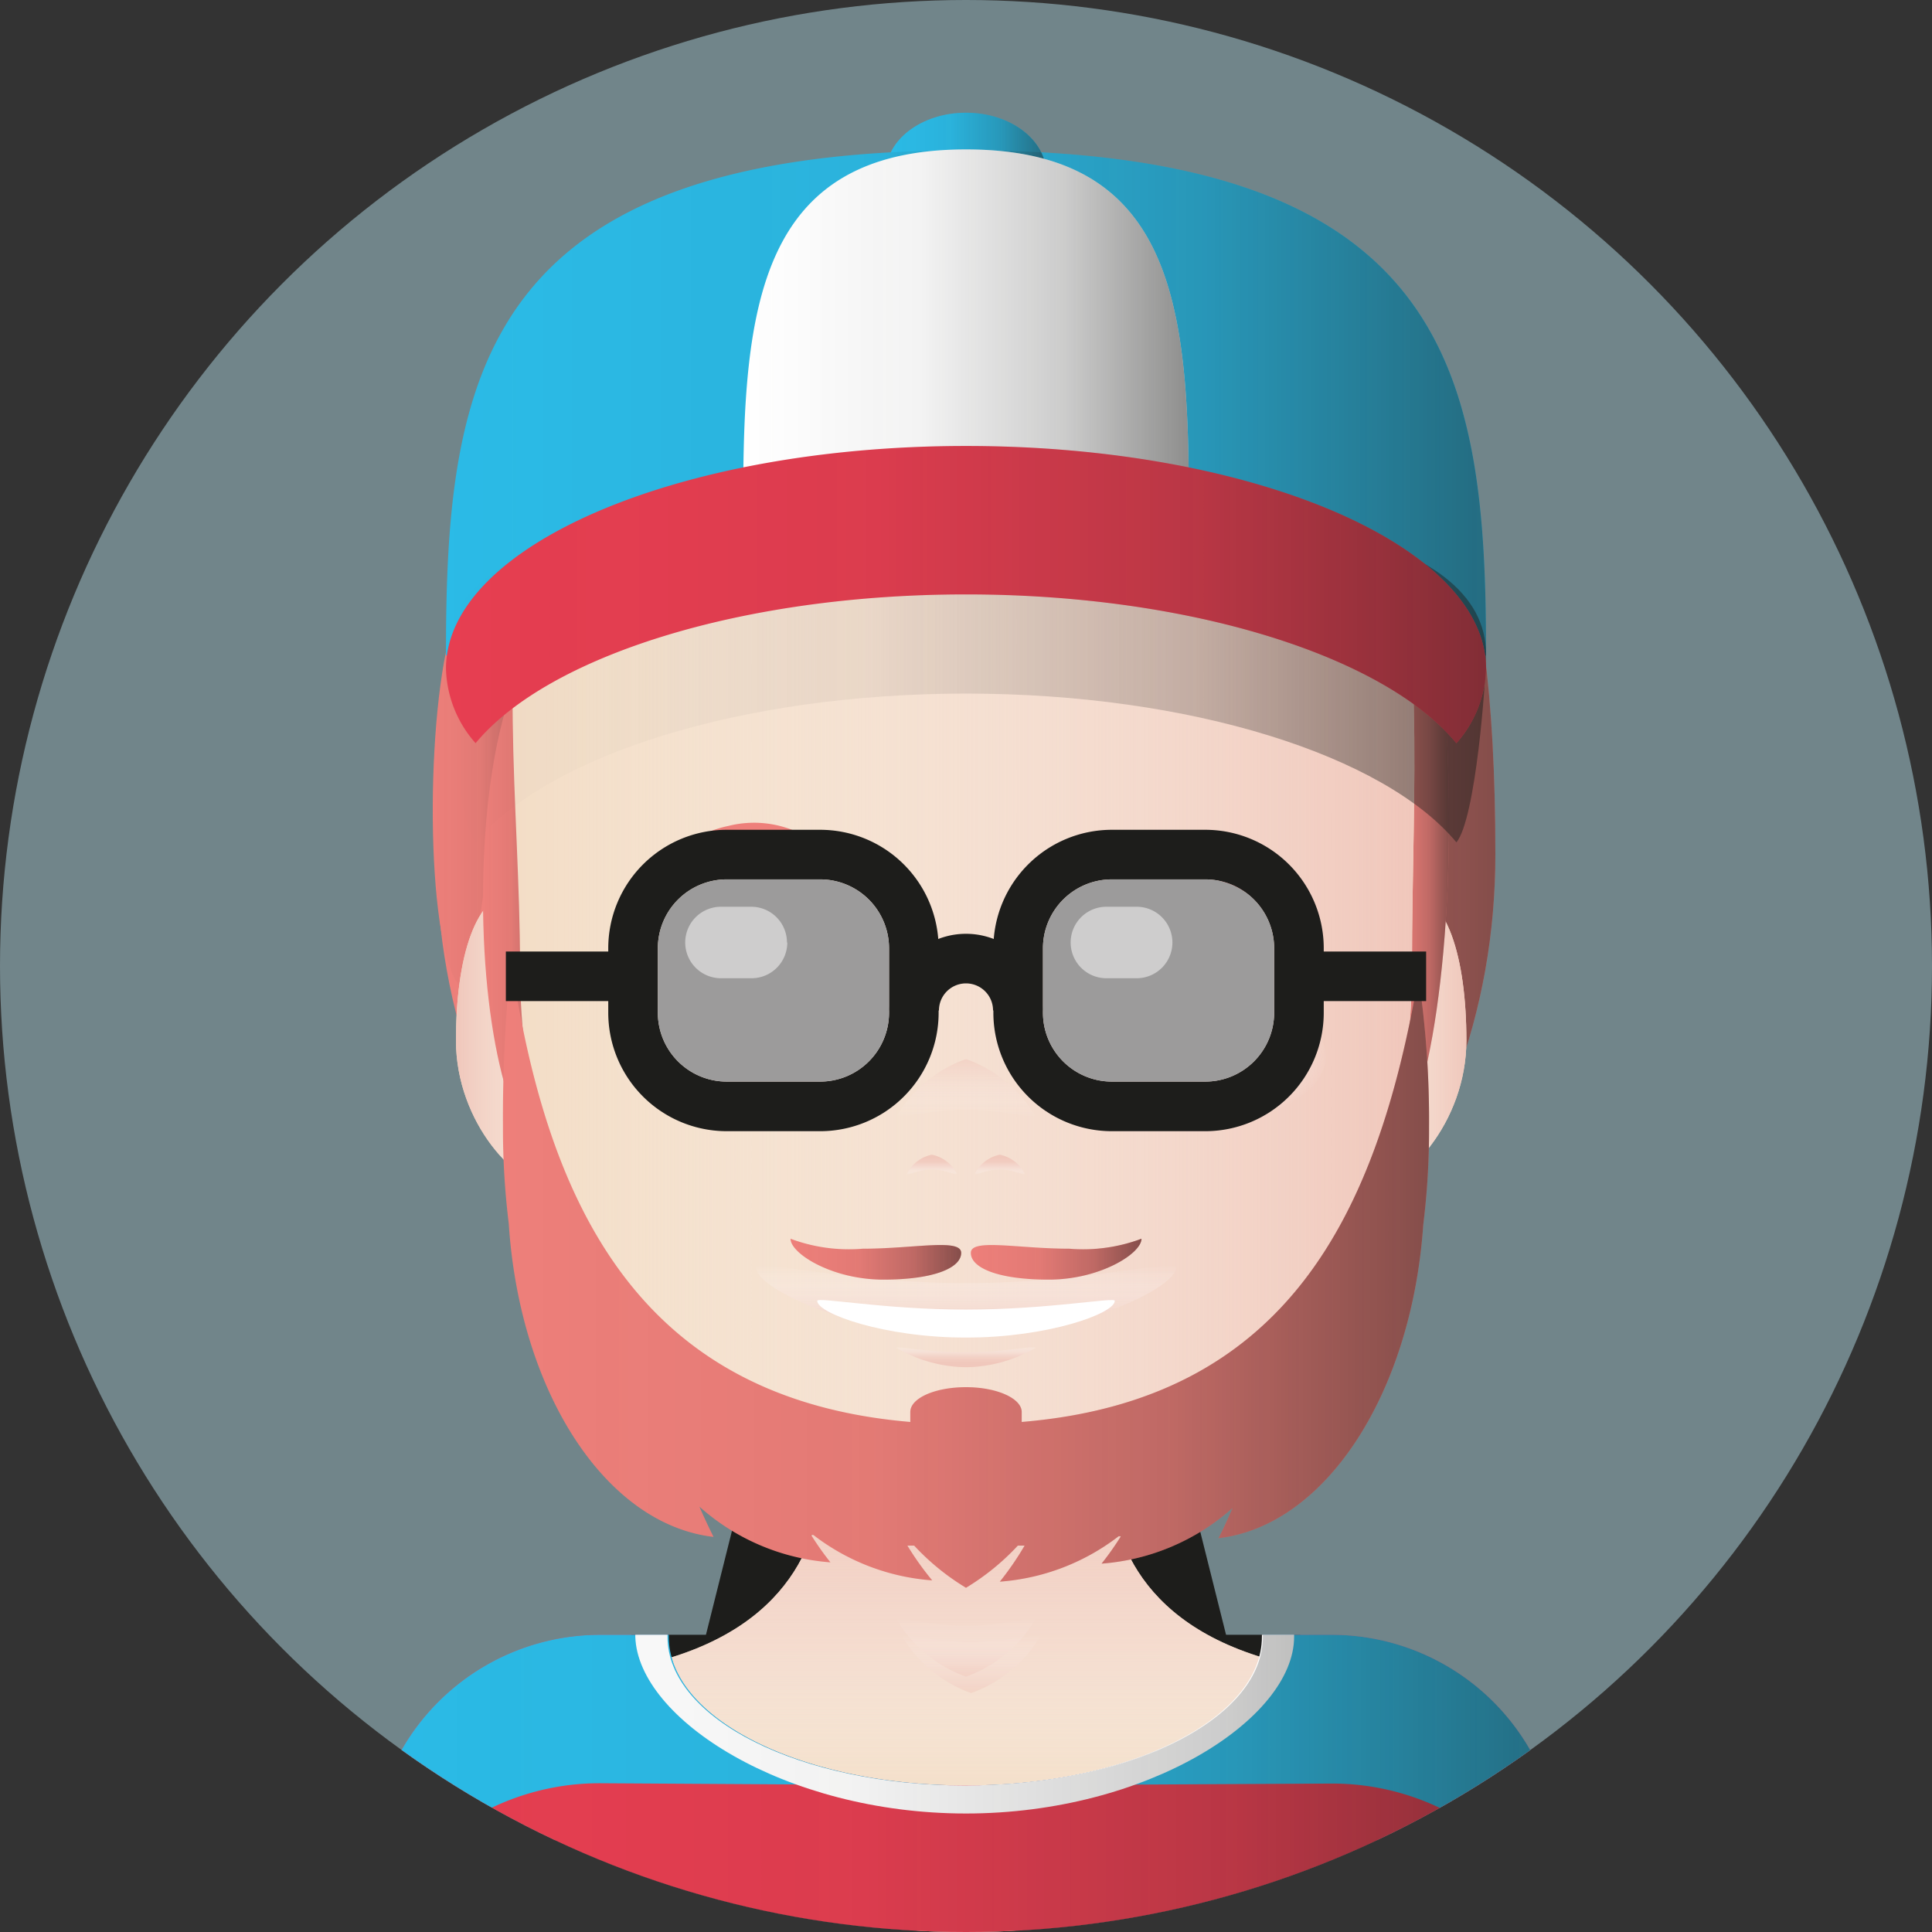 <svg xmlns="http://www.w3.org/2000/svg" xmlns:xlink="http://www.w3.org/1999/xlink" width="60" height="60" viewBox="0 0 60 60"><rect x="0" y="0" width="60" height="60" fill="#333333" stroke="none"/><defs><style>.a{fill:none;}.b{isolation:isolate;}.c{clip-path:url(#a);}.d{fill:#71858a;}.e{fill:#1d1d1b;}.f{fill:#f3ddc6;}.ab,.ac,.ad,.af,.ai,.aj,.ak,.al,.an,.ap,.g,.j,.k,.n,.o,.p,.r,.t,.u,.v,.w,.x,.y,.z{mix-blend-mode:multiply;}.g{fill:url(#b);}.h{fill:url(#c);}.i{fill:#ee7f7a;}.ab,.ac,.ad,.ae,.af,.ai,.aj,.ak,.al,.an,.ap,.j,.k,.n,.o,.p,.u{opacity:0.5;}.j{fill:url(#d);}.k{fill:url(#e);}.l{fill:url(#f);}.m{fill:url(#g);}.n{fill:url(#h);}.o{fill:url(#i);}.p{fill:url(#j);}.q{fill:url(#k);}.r{fill:url(#l);}.ae,.s{fill:#fff;}.t{fill:url(#m);}.u{fill:url(#n);}.w{fill:url(#o);}.x{fill:url(#p);}.y{fill:url(#q);}.z{fill:url(#r);}.aa{fill:#9c9b9b;}.ab{fill:url(#s);}.ac{fill:url(#t);}.ad{fill:url(#u);}.af{fill:url(#v);}.ag{fill:#e73e51;}.ah{fill:#2bbbe7;}.ai{fill:url(#w);}.aj{fill:url(#x);}.ak{fill:url(#y);}.am{fill:url(#z);}.an{fill:url(#aa);}.ao{fill:url(#ab);}.ap{fill:url(#ac);}</style><clipPath id="a"><circle class="a" cx="30" cy="30" r="30"/></clipPath><linearGradient id="b" x1="30" y1="60" x2="30" y2="41.54" gradientUnits="userSpaceOnUse"><stop offset="0.22" stop-color="#fff" stop-opacity="0"/><stop offset="0.26" stop-color="#fdf8f7" stop-opacity="0.12"/><stop offset="0.34" stop-color="#faede9" stop-opacity="0.32"/><stop offset="0.41" stop-color="#f7e3dd" stop-opacity="0.5"/><stop offset="0.49" stop-color="#f5dad2" stop-opacity="0.66"/><stop offset="0.58" stop-color="#f3d3ca" stop-opacity="0.78"/><stop offset="0.67" stop-color="#f2cec3" stop-opacity="0.88"/><stop offset="0.76" stop-color="#f1cabf" stop-opacity="0.95"/><stop offset="0.86" stop-color="#f0c8bc" stop-opacity="0.99"/><stop offset="1" stop-color="#f0c7bb"/></linearGradient><linearGradient id="c" x1="40.92" y1="32.31" x2="45.53" y2="32.31" gradientUnits="userSpaceOnUse"><stop offset="0" stop-color="#f0c7bb"/><stop offset="0.18" stop-color="#f0c8bc" stop-opacity="0.99"/><stop offset="0.31" stop-color="#f1cabf" stop-opacity="0.95"/><stop offset="0.43" stop-color="#f2cec3" stop-opacity="0.88"/><stop offset="0.54" stop-color="#f3d3ca" stop-opacity="0.78"/><stop offset="0.65" stop-color="#f5dad2" stop-opacity="0.66"/><stop offset="0.76" stop-color="#f7e3dd" stop-opacity="0.5"/><stop offset="0.86" stop-color="#faede9" stop-opacity="0.32"/><stop offset="0.95" stop-color="#fdf8f7" stop-opacity="0.12"/><stop offset="1" stop-color="#fff" stop-opacity="0"/></linearGradient><linearGradient id="d" x1="13.56" y1="28.2" x2="46.44" y2="28.2" gradientUnits="userSpaceOnUse"><stop offset="0" stop-color="#1d1d1b" stop-opacity="0"/><stop offset="0.4" stop-color="#1d1d1b" stop-opacity="0.11"/><stop offset="0.72" stop-color="#1d1d1b" stop-opacity="0.45"/><stop offset="1" stop-color="#1d1d1b"/></linearGradient><linearGradient id="e" x1="13.43" y1="22.2" x2="17.1" y2="22.2" xlink:href="#d"/><linearGradient id="f" x1="40.92" y1="32.31" x2="45.53" y2="32.31" gradientUnits="userSpaceOnUse"><stop offset="0" stop-color="#fff" stop-opacity="0"/><stop offset="1" stop-color="#f0c7bb"/></linearGradient><linearGradient id="g" x1="14.17" y1="32.31" x2="18.78" y2="32.31" gradientUnits="userSpaceOnUse"><stop offset="0" stop-color="#f0c7bb"/><stop offset="1" stop-color="#fff" stop-opacity="0"/></linearGradient><linearGradient id="h" x1="42.73" y1="25.44" x2="45.04" y2="25.44" xlink:href="#d"/><linearGradient id="i" x1="14.96" y1="27.9" x2="17.26" y2="27.9" xlink:href="#d"/><linearGradient id="j" x1="-50.98" y1="-7.64" x2="-50.98" y2="-10.13" gradientTransform="translate(81 56.33)" gradientUnits="userSpaceOnUse"><stop offset="0" stop-color="#f0c7bb"/><stop offset="0.11" stop-color="#f1cbc0" stop-opacity="0.93"/><stop offset="0.32" stop-color="#f4d6cd" stop-opacity="0.73"/><stop offset="0.63" stop-color="#f9e8e3" stop-opacity="0.42"/><stop offset="1" stop-color="#fff" stop-opacity="0"/></linearGradient><linearGradient id="k" x1="15.93" y1="27.17" x2="43.92" y2="27.17" xlink:href="#f"/><linearGradient id="l" x1="29.98" y1="41.53" x2="29.98" y2="39.29" gradientUnits="userSpaceOnUse"><stop offset="0" stop-color="#f0c7bb"/><stop offset="0.18" stop-color="#f2d0c6" stop-opacity="0.84"/><stop offset="0.58" stop-color="#f8e6e1" stop-opacity="0.45"/><stop offset="1" stop-color="#fff" stop-opacity="0"/></linearGradient><linearGradient id="m" x1="30.02" y1="42.43" x2="30.02" y2="41.81" xlink:href="#c"/><linearGradient id="n" x1="-205.95" y1="-129.68" x2="-205.95" y2="-131.49" gradientTransform="translate(-175.94 -96.8) rotate(180)" xlink:href="#j"/><linearGradient id="o" x1="-204.88" y1="-118.81" x2="-204.88" y2="-119.43" gradientTransform="translate(-175.94 -82.95) rotate(180)" xlink:href="#c"/><linearGradient id="p" x1="-207" y1="-118.81" x2="-207" y2="-119.43" gradientTransform="translate(-175.94 -82.95) rotate(180)" xlink:href="#c"/><radialGradient id="q" cx="-63.17" cy="31.31" r="1.12" gradientTransform="translate(306.39 -31.41) scale(4.47 2.05)" xlink:href="#l"/><radialGradient id="r" cx="-60.41" cy="31.31" r="1.12" gradientTransform="translate(306.39 -31.41) scale(4.47 2.05)" xlink:href="#l"/><linearGradient id="s" x1="24.55" y1="39.11" x2="29.85" y2="39.11" xlink:href="#d"/><linearGradient id="t" x1="30.15" y1="39.11" x2="35.45" y2="39.11" xlink:href="#d"/><linearGradient id="u" x1="15.62" y1="39.57" x2="44.38" y2="39.57" xlink:href="#d"/><linearGradient id="v" x1="-50.86" y1="-3.75" x2="-50.86" y2="-5.56" xlink:href="#j"/><linearGradient id="w" x1="11.54" y1="57.69" x2="48.46" y2="57.69" xlink:href="#d"/><linearGradient id="x" x1="-51" y1="-4.26" x2="-51" y2="-6.07" xlink:href="#j"/><linearGradient id="y" x1="27.51" y1="5.38" x2="32.49" y2="5.38" xlink:href="#d"/><linearGradient id="z" x1="13.85" y1="12.46" x2="46.15" y2="12.46" xlink:href="#d"/><linearGradient id="aa" x1="13.85" y1="20.77" x2="46.15" y2="20.77" xlink:href="#d"/><linearGradient id="ab" x1="23.08" y1="10.16" x2="36.92" y2="10.16" xlink:href="#d"/><linearGradient id="ac" x1="13.85" y1="18.46" x2="46.15" y2="18.46" xlink:href="#d"/></defs><title>avatar2</title><g class="b"><g class="c"><circle class="d" cx="30" cy="30" r="30"/><polygon class="e" points="40.38 50.77 35.48 50.77 24.52 50.77 19.61 50.77 16.15 60 24.52 60 35.48 60 43.85 60 40.38 50.77"/><polygon class="e" points="36.92 46.15 33.65 46.15 26.35 46.15 23.08 46.15 20.77 55.38 26.35 55.38 33.65 55.38 39.23 55.38 36.92 46.15"/><path class="f" d="M34.62,47.08V41.54H25.38v5.54c-0.53,2.26-2.55,5-9.23,5,0,0,4.62,7.95,13.85,7.95s13.85-7.95,13.85-7.95C37.17,52.05,35.15,49.34,34.62,47.08Z"/><path class="g" d="M34.62,47.08V41.54H25.38v5.54c-0.53,2.26-2.55,5-9.23,5,0,0,4.62,7.95,13.85,7.95s13.85-7.95,13.85-7.95C37.17,52.05,35.15,49.34,34.62,47.08Z"/><path class="h" d="M40.92,32.31c0,2.55.16,4.62,1.44,4.62s3.18-2.07,3.18-4.62-0.6-4.62-1.87-4.62S40.92,29.76,40.92,32.31Z"/><path class="i" d="M46.44,26.54c0,9.84-6.88,17.82-16.44,17.82s-16.44-8-16.44-17.82c0-18,8-13.46,16.44-13.46C38.8,13.08,46.44,6.5,46.44,26.54Z"/><path class="j" d="M46.44,26.54c0,9.84-6.88,17.82-16.44,17.82s-16.44-8-16.44-17.82c0-18,8-13.46,16.44-13.46C38.8,13.08,46.44,6.5,46.44,26.54Z"/><path class="i" d="M18.09,20.27c-0.7,3.43-2.29,10.81-3.53,10.55s-1.41-7.15-.71-10.58,2-6.91,3.26-6.65S18.79,16.83,18.09,20.27Z"/><path class="k" d="M14.56,30.82c-1.25-.26-1.41-7.15-0.71-10.58s2-6.91,3.26-6.65"/><path class="f" d="M18.78,32.31c0,2.55-.16,4.62-1.44,4.62s-3.18-2.07-3.18-4.62,0.6-4.62,1.87-4.62S18.78,29.76,18.78,32.31Z"/><path class="f" d="M40.92,32.31c0,2.55.16,4.62,1.44,4.62s3.18-2.07,3.18-4.62-0.6-4.62-1.87-4.62S40.92,29.76,40.92,32.31Z"/><path class="l" d="M40.92,32.31c0,2.55.16,4.62,1.44,4.62s3.18-2.07,3.18-4.62-0.6-4.62-1.87-4.62S40.92,29.76,40.92,32.31Z"/><path class="m" d="M18.78,32.31c0,2.55-.16,4.62-1.44,4.62s-3.18-2.07-3.18-4.62,0.6-4.62,1.87-4.62S18.78,29.76,18.78,32.31Z"/><path class="i" d="M42.73,36C44,36,45,31.28,45,25.45s-1-10.56-2.31-10.56"/><path class="n" d="M42.73,36C44,36,45,31.28,45,25.45s-1-10.56-2.31-10.56"/><path class="i" d="M17.26,36C16,36,15,32.38,15,27.9s1-8.1,2.31-8.1"/><path class="o" d="M17.26,36C16,36,15,32.38,15,27.9s1-8.1,2.31-8.1"/><path class="p" d="M30,46.52h0c-1.19,0-2.16-.44-2.16-0.3,0,0.43,1.51,2.46,2.16,2.46v0c0.65,0,2.16-2,2.16-2.46C32.18,46.08,31.21,46.52,30,46.52Z"/><path class="f" d="M43.85,30C43.85,43.14,33,46.15,30,46.15S16.15,43.14,16.15,30C16.15,20.06,13,8.18,30,8.18,45.79,8.18,43.85,19,43.85,30Z"/><path class="q" d="M43.85,30C43.85,43.14,33,46.15,30,46.15S16.15,43.14,16.15,30C16.15,20.06,13,8.18,30,8.18,45.79,8.18,43.85,19,43.85,30Z"/><path class="r" d="M30,39.85h0c-3.61,0-6.53-.76-6.53-0.51,0,0.75,3.41,2.19,6.53,2.19h0c3.12,0,6.53-1.45,6.53-2.19C36.54,39.09,33.61,39.85,30,39.85Z"/><path class="s" d="M30,40.67h0c-2.55,0-4.62-.4-4.62-0.27,0,0.39,2.07,1.14,4.62,1.14h0c2.55,0,4.62-.75,4.62-1.14C34.65,40.27,32.58,40.67,30,40.67Z"/><path class="t" d="M30,42h0c-1.19,0-2.16-.21-2.16-0.14a4.39,4.39,0,0,0,2.16.6h0a4.39,4.39,0,0,0,2.16-.6C32.18,41.76,31.21,42,30,42Z"/><path class="u" d="M30,34.46h0c1.19,0,2.16.32,2.16,0.21A4.1,4.1,0,0,0,30,32.89v0a4.1,4.1,0,0,0-2.16,1.79C27.85,34.78,28.82,34.46,30,34.46Z"/><g class="v"><path class="w" d="M28.94,36.32h0c0.43,0,.78.21,0.78,0.14a1.12,1.12,0,0,0-.78-0.6h0a1.12,1.12,0,0,0-.78.6C28.16,36.53,28.51,36.32,28.94,36.32Z"/><path class="x" d="M31.05,36.32h0c0.43,0,.78.21,0.78,0.14a1.12,1.12,0,0,0-.78-0.6h0a1.12,1.12,0,0,0-.78.6C30.27,36.53,30.62,36.32,31.05,36.32Z"/></g><ellipse class="y" cx="23.85" cy="32.82" rx="5.03" ry="2.31"/><ellipse class="z" cx="36.15" cy="32.82" rx="5.03" ry="2.31"/><circle class="e" cx="23.91" cy="30.27" r="0.94"/><circle class="e" cx="35.79" cy="30.27" r="0.94"/><path class="i" d="M22.64,26.26a7.22,7.22,0,0,1,2.65-.12,3.27,3.27,0,0,0-2.67-.49,3.31,3.31,0,0,0-2.11,1.44A7.44,7.44,0,0,1,22.64,26.26Z"/><path class="i" d="M37.06,27.1A7.23,7.23,0,0,0,34.41,27a3.48,3.48,0,0,1,4.79,1A7.43,7.43,0,0,0,37.06,27.1Z"/><path class="e" d="M25.47,35.13h-2.9a3.68,3.68,0,0,1-3.68-3.68v-2a3.68,3.68,0,0,1,3.68-3.68h2.9a3.68,3.68,0,0,1,3.68,3.68v2A3.68,3.68,0,0,1,25.47,35.13Zm-2.9-7.82a2.14,2.14,0,0,0-2.14,2.14v2a2.14,2.14,0,0,0,2.14,2.14h2.9a2.14,2.14,0,0,0,2.14-2.14v-2a2.14,2.14,0,0,0-2.14-2.14h-2.9Z"/><path class="e" d="M37.43,35.13h-2.9a3.68,3.68,0,0,1-3.68-3.68v-2a3.68,3.68,0,0,1,3.68-3.68h2.9a3.68,3.68,0,0,1,3.68,3.68v2A3.68,3.68,0,0,1,37.43,35.13Zm-2.9-7.82a2.14,2.14,0,0,0-2.14,2.14v2a2.14,2.14,0,0,0,2.14,2.14h2.9a2.14,2.14,0,0,0,2.14-2.14v-2a2.14,2.14,0,0,0-2.14-2.14h-2.9Z"/><path class="e" d="M32.38,31.38H30.84a0.84,0.84,0,1,0-1.68,0H27.62A2.38,2.38,0,1,1,32.38,31.38Z"/><g class="v"><path class="aa" d="M22.57,27.31a2.14,2.14,0,0,0-2.14,2.14v2a2.14,2.14,0,0,0,2.14,2.14h2.9a2.14,2.14,0,0,0,2.14-2.14v-2a2.14,2.14,0,0,0-2.14-2.14h-2.9Z"/></g><g class="v"><path class="aa" d="M34.53,27.31a2.14,2.14,0,0,0-2.14,2.14v2a2.14,2.14,0,0,0,2.14,2.14h2.9a2.14,2.14,0,0,0,2.14-2.14v-2a2.14,2.14,0,0,0-2.14-2.14h-2.9Z"/></g><path class="i" d="M29.85,38.91c0,0.46-.83.83-2.42,0.83s-2.88-.81-2.88-1.27a5.17,5.17,0,0,0,2.24.31C28.39,38.78,29.85,38.45,29.85,38.91Z"/><path class="i" d="M30.15,38.91c0,0.46.83,0.83,2.42,0.83s2.88-.81,2.88-1.27a5.17,5.17,0,0,1-2.24.31C31.61,38.78,30.15,38.45,30.15,38.91Z"/><path class="i" d="M44.38,35a30.12,30.12,0,0,0-.33-4.67c-1.28,7.45-4.12,13.15-12.32,13.83V43.85c0-.42-0.77-0.77-1.73-0.77s-1.73.34-1.73,0.77v0.31c-8.36-.71-11.27-6.64-12.4-14.34A47.4,47.4,0,0,0,15.62,35a23.93,23.93,0,0,0,.18,3h0c0.34,5.22,3,9.34,6.36,9.73-0.15-.3-0.3-0.62-0.44-0.94a6.88,6.88,0,0,0,4.07,1.73,9.14,9.14,0,0,1-.6-0.85h0.07a6.86,6.86,0,0,0,3.69,1.41A9.32,9.32,0,0,1,28.18,48h0.21A7.44,7.44,0,0,0,30,49.31,7.43,7.43,0,0,0,31.61,48h0.21a9.27,9.27,0,0,1-.77,1.12,6.87,6.87,0,0,0,3.69-1.41h0.07a9.07,9.07,0,0,1-.6.85,6.88,6.88,0,0,0,4.07-1.73c-0.14.32-.28,0.64-0.44,0.94,3.34-.39,6-4.51,6.36-9.73h0A23.9,23.9,0,0,0,44.38,35Z"/><g class="v"><path class="ab" d="M29.85,38.91c0,0.46-.83.83-2.42,0.83s-2.88-.81-2.88-1.27a5.17,5.17,0,0,0,2.24.31C28.39,38.78,29.85,38.45,29.85,38.91Z"/><path class="ac" d="M30.15,38.91c0,0.46.83,0.83,2.42,0.83s2.88-.81,2.88-1.27a5.17,5.17,0,0,1-2.24.31C31.61,38.78,30.15,38.45,30.15,38.91Z"/></g><path class="ad" d="M44.38,35a30.12,30.12,0,0,0-.33-4.67c-1.28,7.45-4.12,13.15-12.32,13.83V43.85c0-.42-0.77-0.77-1.73-0.77s-1.73.34-1.73,0.77v0.31c-8.36-.71-11.27-6.64-12.4-14.34A47.4,47.4,0,0,0,15.62,35a23.93,23.93,0,0,0,.18,3h0c0.34,5.22,3,9.34,6.36,9.73-0.15-.3-0.3-0.62-0.44-0.94a6.88,6.88,0,0,0,4.07,1.73,9.14,9.14,0,0,1-.6-0.85h0.07a6.86,6.86,0,0,0,3.69,1.41A9.32,9.32,0,0,1,28.18,48h0.21A7.44,7.44,0,0,0,30,49.31,7.43,7.43,0,0,0,31.61,48h0.21a9.27,9.27,0,0,1-.77,1.12,6.87,6.87,0,0,0,3.69-1.41h0.07a9.07,9.07,0,0,1-.6.85,6.88,6.88,0,0,0,4.07-1.73c-0.14.32-.28,0.64-0.44,0.94,3.34-.39,6-4.51,6.36-9.73h0A23.9,23.9,0,0,0,44.38,35Z"/><rect class="e" x="15.71" y="29.55" width="3.91" height="1.54"/><rect class="e" x="40.38" y="29.55" width="3.91" height="1.54"/><path class="ae" d="M24.45,29.27a1.11,1.11,0,0,1-1.11,1.11H22.39a1.11,1.11,0,0,1-1.11-1.11h0a1.11,1.11,0,0,1,1.11-1.11h0.94a1.11,1.11,0,0,1,1.11,1.11h0Z"/><path class="ae" d="M36.41,29.27a1.11,1.11,0,0,1-1.11,1.11H34.36a1.11,1.11,0,0,1-1.11-1.11h0a1.11,1.11,0,0,1,1.11-1.11H35.3a1.11,1.11,0,0,1,1.11,1.11h0Z"/><path class="af" d="M30.15,51h0C28.95,51,28,50.69,28,50.79a4.1,4.1,0,0,0,2.16,1.79v0a4.1,4.1,0,0,0,2.16-1.79C32.31,50.69,31.34,51,30.15,51Z"/><circle class="a" cx="30" cy="30" r="30"/><path class="ag" d="M41.35,50.77H39.22s0,0,0,.06c0,2.55-4.13,4.62-9.23,4.62s-9.23-2.07-9.23-4.62c0,0,0,0,0-.06H18.65a7.11,7.11,0,0,0-7.12,7.12v6.73H48.46V57.88A7.11,7.11,0,0,0,41.35,50.77Z"/><path class="ah" d="M20.77,50.83s0,0,0-.06H18.65a7.11,7.11,0,0,0-7.12,7.12V60h0a7.75,7.75,0,0,1,7.12-4.62L30,55.45C24.9,55.45,20.77,53.38,20.77,50.83Z"/><path class="ah" d="M41.35,50.77H39.22s0,0,0,.06c0,2.55-4.13,4.62-9.23,4.62l11.35-.06A7.75,7.75,0,0,1,48.46,60h0V57.88A7.11,7.11,0,0,0,41.35,50.77Z"/><path class="s" d="M30,56.32c5.63,0,10.19-2.94,10.19-5.49,0,0,0,0,0-.06h-1s0,0,0,.06c0,2.55-4.13,4.62-9.23,4.62s-9.23-2.07-9.23-4.62c0,0,0,0,0-.06h-1s0,0,0,.06C19.81,53.38,24.37,56.32,30,56.32Z"/><path class="ai" d="M41.35,50.77H39.22s0,0,0,.06c0,2.55-4.13,4.62-9.23,4.62s-9.23-2.07-9.23-4.62c0,0,0,0,0-.06H18.65a7.11,7.11,0,0,0-7.12,7.12v6.73H48.46V57.88A7.11,7.11,0,0,0,41.35,50.77Z"/><path class="aj" d="M30,50.49h0c-1.19,0-2.16-.32-2.16-0.21A4.1,4.1,0,0,0,30,52.07v0a4.1,4.1,0,0,0,2.16-1.79C32.16,50.17,31.2,50.49,30,50.49Z"/><ellipse class="ah" cx="30" cy="5.38" rx="2.49" ry="1.88"/><path class="ah" d="M30,18.36a58,58,0,0,1,16.15,2s0,0,0-.07c0-8.63-1.08-15.62-16.15-15.62s-16.15,7-16.15,15.62c0,0,0,0,0,.07A58,58,0,0,1,30,18.36Z"/><ellipse class="ak" cx="30" cy="5.38" rx="2.49" ry="1.88"/><g class="al"><path class="am" d="M30,18.36a58,58,0,0,1,16.15,2s0,0,0-.07c0-8.63-1.08-15.62-16.15-15.62s-16.15,7-16.15,15.62c0,0,0,0,0,.07A58,58,0,0,1,30,18.36Z"/></g><path class="s" d="M30,14.32a15.83,15.83,0,0,1,6.92,1.38V15.64c0-6.09-.46-11-6.92-11s-6.92,4.94-6.92,11V15.7A15.83,15.83,0,0,1,30,14.32Z"/><path class="an" d="M30,21.54c7,0,13,1.93,15.23,4.62,0.6-.72.92-5,0.92-5.84,0-3.82-7.23-4.93-16.15-4.93s-16.15,1.1-16.15,4.93c0,0.81.33,5.12,0.92,5.84C17,23.47,23,21.54,30,21.54Z"/><g class="al"><path class="ao" d="M30,14.32a15.83,15.83,0,0,1,6.92,1.38V15.64c0-6.09-.46-11-6.92-11s-6.92,4.94-6.92,11V15.7A15.83,15.83,0,0,1,30,14.32Z"/></g><path class="ag" d="M30,18.46c7,0,13,1.93,15.23,4.62a3.62,3.62,0,0,0,.92-2.31c0-3.82-7.23-6.92-16.15-6.92s-16.15,3.1-16.15,6.92a3.62,3.62,0,0,0,.92,2.31C17,20.39,23,18.46,30,18.46Z"/><path class="ap" d="M30,18.46c7,0,13,1.93,15.23,4.62a3.62,3.62,0,0,0,.92-2.31c0-3.82-7.23-6.92-16.15-6.92s-16.15,3.1-16.15,6.92a3.62,3.62,0,0,0,.92,2.31C17,20.39,23,18.46,30,18.46Z"/></g></g></svg>
